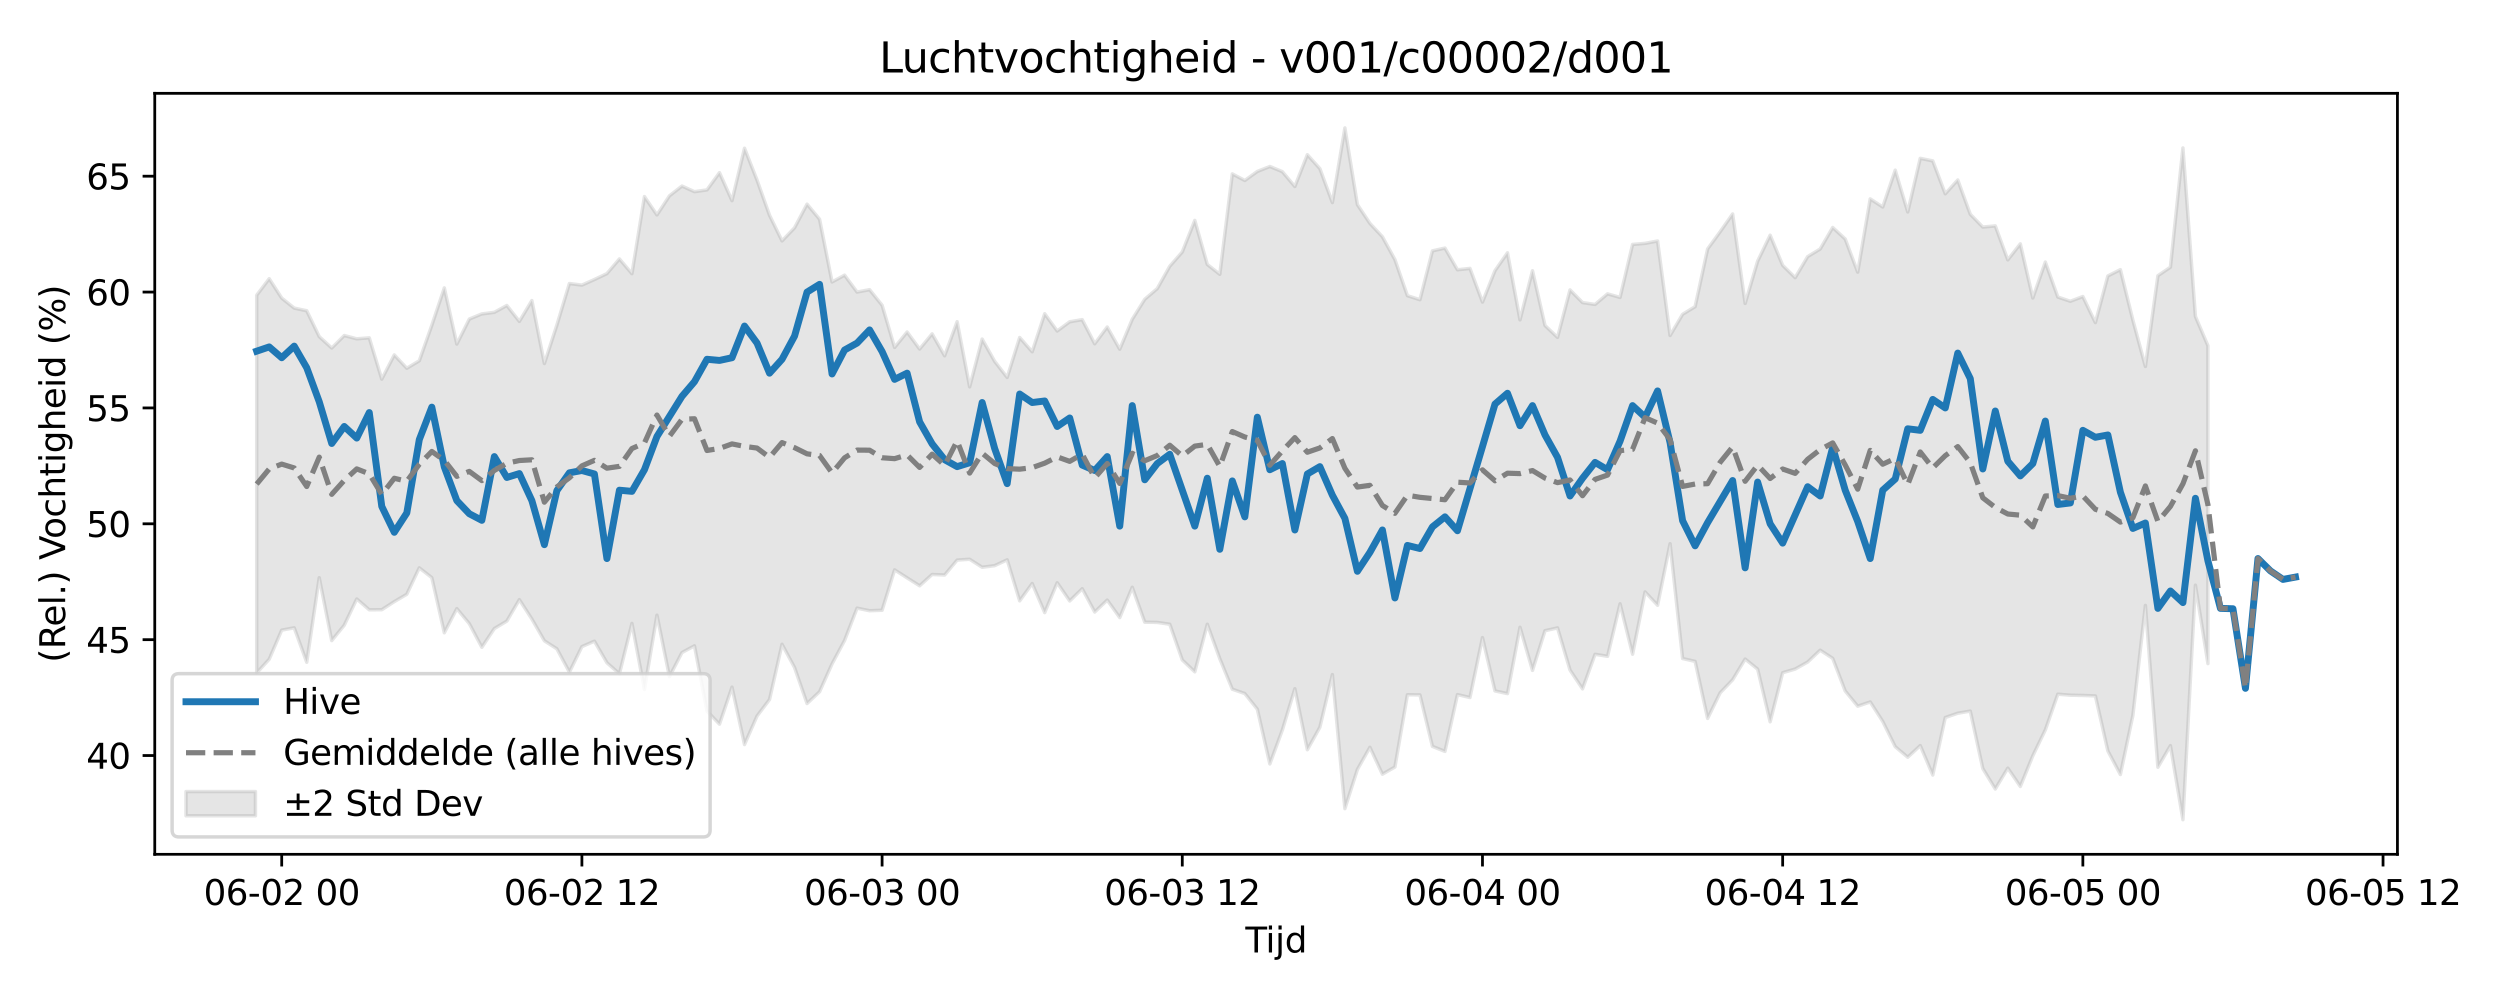 <?xml version="1.0" encoding="utf-8" standalone="no"?>
<!DOCTYPE svg PUBLIC "-//W3C//DTD SVG 1.1//EN"
  "http://www.w3.org/Graphics/SVG/1.1/DTD/svg11.dtd">
<svg xmlns:xlink="http://www.w3.org/1999/xlink" width="720pt" height="288pt" viewBox="0 0 720 288" xmlns="http://www.w3.org/2000/svg" version="1.1">
 <defs>
  <style type="text/css">*{stroke-linejoin: round; stroke-linecap: butt}</style>
 </defs>
 <g id="figure_1">
  <g id="patch_1">
   <path d="M 0 288 
L 720 288 
L 720 0 
L 0 0 
z
" style="fill: #ffffff"/>
  </g>
  <g id="axes_1">
   <g id="patch_2">
    <path d="M 44.57 246.04 
L 690.459 246.04 
L 690.459 26.88 
L 44.57 26.88 
z
" style="fill: #ffffff"/>
   </g>
   <g id="FillBetweenPolyCollection_1">
    <defs>
     <path id="m759f239113" d="M 73.929 -202.982 
L 73.929 -94.193 
L 77.531 -98.146 
L 81.133 -106.522 
L 84.735 -107.187 
L 88.338 -97.268 
L 91.94 -121.622 
L 95.542 -103.509 
L 99.145 -107.932 
L 102.747 -115.497 
L 106.349 -112.376 
L 109.951 -112.398 
L 113.554 -114.727 
L 117.156 -116.852 
L 120.758 -124.459 
L 124.361 -121.644 
L 127.963 -105.757 
L 131.565 -112.711 
L 135.167 -108.374 
L 138.77 -101.583 
L 142.372 -106.974 
L 145.974 -109.129 
L 149.576 -115.304 
L 153.179 -109.715 
L 156.781 -103.448 
L 160.383 -101.14 
L 163.986 -94.421 
L 167.588 -101.772 
L 171.19 -103.341 
L 174.792 -97.127 
L 178.395 -93.945 
L 181.997 -108.461 
L 185.599 -89.43 
L 189.202 -110.824 
L 192.804 -93.115 
L 196.406 -100.065 
L 200.008 -101.999 
L 203.611 -83.21 
L 207.213 -79.439 
L 210.815 -90.097 
L 214.418 -73.565 
L 218.02 -81.769 
L 221.622 -86.533 
L 225.224 -102.452 
L 228.827 -95.756 
L 232.429 -85.387 
L 236.031 -88.771 
L 239.633 -96.806 
L 243.236 -103.55 
L 246.838 -112.86 
L 250.44 -112.11 
L 254.043 -112.24 
L 257.645 -123.878 
L 261.247 -121.576 
L 264.849 -119.293 
L 268.452 -122.55 
L 272.054 -122.391 
L 275.656 -126.698 
L 279.259 -126.932 
L 282.861 -124.623 
L 286.463 -125.087 
L 290.065 -126.773 
L 293.668 -114.954 
L 297.27 -119.952 
L 300.872 -111.571 
L 304.475 -120.165 
L 308.077 -114.924 
L 311.679 -118.454 
L 315.281 -111.74 
L 318.884 -115.174 
L 322.486 -110.134 
L 326.088 -118.864 
L 329.691 -108.807 
L 333.293 -108.744 
L 336.895 -108.221 
L 340.497 -97.932 
L 344.1 -94.51 
L 347.702 -108.213 
L 351.304 -98.299 
L 354.906 -89.507 
L 358.509 -88.26 
L 362.111 -83.75 
L 365.713 -67.98 
L 369.316 -77.737 
L 372.918 -89.649 
L 376.52 -72.073 
L 380.122 -78.549 
L 383.725 -93.73 
L 387.327 -55.105 
L 390.929 -66.378 
L 394.532 -72.775 
L 398.134 -65.032 
L 401.736 -67.096 
L 405.338 -87.914 
L 408.941 -87.866 
L 412.543 -73.035 
L 416.145 -71.595 
L 419.748 -87.951 
L 423.35 -87.11 
L 426.952 -104.367 
L 430.554 -89.018 
L 434.157 -88.237 
L 437.759 -107.34 
L 441.361 -94.929 
L 444.963 -106.354 
L 448.566 -107.164 
L 452.168 -95.019 
L 455.77 -89.605 
L 459.373 -99.556 
L 462.975 -98.984 
L 466.577 -114.104 
L 470.179 -99.583 
L 473.782 -117.519 
L 477.384 -113.683 
L 480.986 -131.41 
L 484.589 -98.342 
L 488.191 -97.523 
L 491.793 -81.096 
L 495.395 -88.454 
L 498.998 -92.213 
L 502.6 -98.191 
L 506.202 -95.286 
L 509.805 -80.12 
L 513.407 -94.26 
L 517.009 -95.31 
L 520.611 -97.337 
L 524.214 -100.747 
L 527.816 -98.394 
L 531.418 -88.994 
L 535.021 -84.616 
L 538.623 -85.839 
L 542.225 -80.23 
L 545.827 -72.952 
L 549.43 -69.913 
L 553.032 -73.275 
L 556.634 -64.786 
L 560.236 -81.35 
L 563.839 -82.59 
L 567.441 -83.203 
L 571.043 -66.663 
L 574.646 -60.768 
L 578.248 -66.776 
L 581.85 -61.489 
L 585.452 -70.34 
L 589.055 -77.777 
L 592.657 -88.081 
L 596.259 -87.779 
L 599.862 -87.706 
L 603.464 -87.572 
L 607.066 -71.727 
L 610.668 -64.933 
L 614.271 -81.981 
L 617.873 -113.637 
L 621.475 -67.031 
L 625.078 -73.257 
L 628.68 -51.922 
L 632.282 -119.474 
L 635.884 -96.88 
L 635.884 -188.426 
L 635.884 -188.426 
L 632.282 -196.863 
L 628.68 -245.396 
L 625.078 -211.048 
L 621.475 -208.598 
L 617.873 -182.457 
L 614.271 -195.798 
L 610.668 -210.34 
L 607.066 -208.529 
L 603.464 -195.086 
L 599.862 -202.604 
L 596.259 -201.234 
L 592.657 -202.452 
L 589.055 -212.534 
L 585.452 -202.175 
L 581.85 -217.773 
L 578.248 -213.153 
L 574.646 -222.944 
L 571.043 -222.609 
L 567.441 -226.302 
L 563.839 -236.162 
L 560.236 -232.19 
L 556.634 -241.668 
L 553.032 -242.395 
L 549.43 -226.96 
L 545.827 -239 
L 542.225 -228.385 
L 538.623 -230.72 
L 535.021 -209.624 
L 531.418 -219.177 
L 527.816 -222.487 
L 524.214 -216.289 
L 520.611 -214.107 
L 517.009 -208.029 
L 513.407 -211.59 
L 509.805 -220.265 
L 506.202 -212.789 
L 502.6 -200.605 
L 498.998 -226.38 
L 495.395 -221.247 
L 491.793 -216.302 
L 488.191 -199.683 
L 484.589 -197.485 
L 480.986 -191.378 
L 477.384 -218.596 
L 473.782 -217.912 
L 470.179 -217.607 
L 466.577 -202.345 
L 462.975 -203.371 
L 459.373 -200.32 
L 455.77 -200.864 
L 452.168 -204.507 
L 448.566 -190.837 
L 444.963 -194.253 
L 441.361 -210.031 
L 437.759 -195.873 
L 434.157 -215.198 
L 430.554 -210.042 
L 426.952 -200.997 
L 423.35 -210.7 
L 419.748 -210.304 
L 416.145 -216.555 
L 412.543 -215.75 
L 408.941 -201.682 
L 405.338 -202.841 
L 401.736 -213.236 
L 398.134 -219.813 
L 394.532 -223.669 
L 390.929 -229.081 
L 387.327 -251.158 
L 383.725 -229.662 
L 380.122 -239.441 
L 376.52 -243.438 
L 372.918 -234.283 
L 369.316 -238.568 
L 365.713 -240.052 
L 362.111 -238.625 
L 358.509 -236.022 
L 354.906 -237.921 
L 351.304 -208.992 
L 347.702 -211.842 
L 344.1 -224.529 
L 340.497 -215.439 
L 336.895 -211.326 
L 333.293 -204.892 
L 329.691 -201.81 
L 326.088 -196.044 
L 322.486 -187.422 
L 318.884 -193.823 
L 315.281 -188.994 
L 311.679 -195.944 
L 308.077 -195.333 
L 304.475 -192.677 
L 300.872 -197.648 
L 297.27 -186.693 
L 293.668 -190.801 
L 290.065 -179.299 
L 286.463 -183.941 
L 282.861 -190.348 
L 279.259 -176.578 
L 275.656 -195.36 
L 272.054 -185.531 
L 268.452 -191.849 
L 264.849 -187.479 
L 261.247 -192.389 
L 257.645 -187.936 
L 254.043 -200.093 
L 250.44 -204.577 
L 246.838 -203.891 
L 243.236 -208.752 
L 239.633 -206.788 
L 236.031 -224.865 
L 232.429 -229.203 
L 228.827 -222.393 
L 225.224 -218.62 
L 221.622 -226.023 
L 218.02 -236.157 
L 214.418 -245.308 
L 210.815 -230.213 
L 207.213 -238.27 
L 203.611 -233.313 
L 200.008 -232.801 
L 196.406 -234.418 
L 192.804 -231.601 
L 189.202 -226.106 
L 185.599 -231.388 
L 181.997 -209.18 
L 178.395 -213.431 
L 174.792 -209.2 
L 171.19 -207.499 
L 167.588 -205.89 
L 163.986 -206.345 
L 160.383 -194.382 
L 156.781 -183.304 
L 153.179 -201.442 
L 149.576 -195.44 
L 145.974 -200.026 
L 142.372 -198.051 
L 138.77 -197.593 
L 135.167 -196.11 
L 131.565 -188.913 
L 127.963 -205.082 
L 124.361 -194.312 
L 120.758 -184.093 
L 117.156 -181.944 
L 113.554 -185.784 
L 109.951 -178.802 
L 106.349 -190.709 
L 102.747 -190.417 
L 99.145 -191.372 
L 95.542 -187.766 
L 91.94 -191.06 
L 88.338 -198.508 
L 84.735 -199.267 
L 81.133 -202.156 
L 77.531 -207.736 
L 73.929 -202.982 
z
" style="stroke: #808080; stroke-opacity: 0.2"/>
    </defs>
    <g clip-path="url(#p57526666ea)">
     <use xlink:href="#m759f239113" x="0" y="288" style="fill: #808080; fill-opacity: 0.2; stroke: #808080; stroke-opacity: 0.2"/>
    </g>
   </g>
   <g id="matplotlib.axis_1">
    <g id="xtick_1">
     <g id="line2d_1">
      <defs>
       <path id="m1c83e484f8" d="M 0 0 
L 0 3.5 
" style="stroke: #000000; stroke-width: 0.8"/>
      </defs>
      <g>
       <use xlink:href="#m1c83e484f8" x="81.133" y="246.04" style="stroke: #000000; stroke-width: 0.8"/>
      </g>
     </g>
     <g id="text_1">
      <!-- 06-02 00 -->
      <g transform="translate(58.653 260.638) scale(0.1 -0.1)">
       <defs>
        <path id="DejaVuSans-30" d="M 2034 4250 
Q 1547 4250 1301 3770 
Q 1056 3291 1056 2328 
Q 1056 1369 1301 889 
Q 1547 409 2034 409 
Q 2525 409 2770 889 
Q 3016 1369 3016 2328 
Q 3016 3291 2770 3770 
Q 2525 4250 2034 4250 
z
M 2034 4750 
Q 2819 4750 3233 4129 
Q 3647 3509 3647 2328 
Q 3647 1150 3233 529 
Q 2819 -91 2034 -91 
Q 1250 -91 836 529 
Q 422 1150 422 2328 
Q 422 3509 836 4129 
Q 1250 4750 2034 4750 
z
" transform="scale(0.016)"/>
        <path id="DejaVuSans-36" d="M 2113 2584 
Q 1688 2584 1439 2293 
Q 1191 2003 1191 1497 
Q 1191 994 1439 701 
Q 1688 409 2113 409 
Q 2538 409 2786 701 
Q 3034 994 3034 1497 
Q 3034 2003 2786 2293 
Q 2538 2584 2113 2584 
z
M 3366 4563 
L 3366 3988 
Q 3128 4100 2886 4159 
Q 2644 4219 2406 4219 
Q 1781 4219 1451 3797 
Q 1122 3375 1075 2522 
Q 1259 2794 1537 2939 
Q 1816 3084 2150 3084 
Q 2853 3084 3261 2657 
Q 3669 2231 3669 1497 
Q 3669 778 3244 343 
Q 2819 -91 2113 -91 
Q 1303 -91 875 529 
Q 447 1150 447 2328 
Q 447 3434 972 4092 
Q 1497 4750 2381 4750 
Q 2619 4750 2861 4703 
Q 3103 4656 3366 4563 
z
" transform="scale(0.016)"/>
        <path id="DejaVuSans-2d" d="M 313 2009 
L 1997 2009 
L 1997 1497 
L 313 1497 
L 313 2009 
z
" transform="scale(0.016)"/>
        <path id="DejaVuSans-32" d="M 1228 531 
L 3431 531 
L 3431 0 
L 469 0 
L 469 531 
Q 828 903 1448 1529 
Q 2069 2156 2228 2338 
Q 2531 2678 2651 2914 
Q 2772 3150 2772 3378 
Q 2772 3750 2511 3984 
Q 2250 4219 1831 4219 
Q 1534 4219 1204 4116 
Q 875 4013 500 3803 
L 500 4441 
Q 881 4594 1212 4672 
Q 1544 4750 1819 4750 
Q 2544 4750 2975 4387 
Q 3406 4025 3406 3419 
Q 3406 3131 3298 2873 
Q 3191 2616 2906 2266 
Q 2828 2175 2409 1742 
Q 1991 1309 1228 531 
z
" transform="scale(0.016)"/>
        <path id="DejaVuSans-20" transform="scale(0.016)"/>
       </defs>
       <use xlink:href="#DejaVuSans-30"/>
       <use xlink:href="#DejaVuSans-36" transform="translate(63.623 0)"/>
       <use xlink:href="#DejaVuSans-2d" transform="translate(127.246 0)"/>
       <use xlink:href="#DejaVuSans-30" transform="translate(163.33 0)"/>
       <use xlink:href="#DejaVuSans-32" transform="translate(226.953 0)"/>
       <use xlink:href="#DejaVuSans-20" transform="translate(290.576 0)"/>
       <use xlink:href="#DejaVuSans-30" transform="translate(322.363 0)"/>
       <use xlink:href="#DejaVuSans-30" transform="translate(385.986 0)"/>
      </g>
     </g>
    </g>
    <g id="xtick_2">
     <g id="line2d_2">
      <g>
       <use xlink:href="#m1c83e484f8" x="167.588" y="246.04" style="stroke: #000000; stroke-width: 0.8"/>
      </g>
     </g>
     <g id="text_2">
      <!-- 06-02 12 -->
      <g transform="translate(145.107 260.638) scale(0.1 -0.1)">
       <defs>
        <path id="DejaVuSans-31" d="M 794 531 
L 1825 531 
L 1825 4091 
L 703 3866 
L 703 4441 
L 1819 4666 
L 2450 4666 
L 2450 531 
L 3481 531 
L 3481 0 
L 794 0 
L 794 531 
z
" transform="scale(0.016)"/>
       </defs>
       <use xlink:href="#DejaVuSans-30"/>
       <use xlink:href="#DejaVuSans-36" transform="translate(63.623 0)"/>
       <use xlink:href="#DejaVuSans-2d" transform="translate(127.246 0)"/>
       <use xlink:href="#DejaVuSans-30" transform="translate(163.33 0)"/>
       <use xlink:href="#DejaVuSans-32" transform="translate(226.953 0)"/>
       <use xlink:href="#DejaVuSans-20" transform="translate(290.576 0)"/>
       <use xlink:href="#DejaVuSans-31" transform="translate(322.363 0)"/>
       <use xlink:href="#DejaVuSans-32" transform="translate(385.986 0)"/>
      </g>
     </g>
    </g>
    <g id="xtick_3">
     <g id="line2d_3">
      <g>
       <use xlink:href="#m1c83e484f8" x="254.043" y="246.04" style="stroke: #000000; stroke-width: 0.8"/>
      </g>
     </g>
     <g id="text_3">
      <!-- 06-03 00 -->
      <g transform="translate(231.562 260.638) scale(0.1 -0.1)">
       <defs>
        <path id="DejaVuSans-33" d="M 2597 2516 
Q 3050 2419 3304 2112 
Q 3559 1806 3559 1356 
Q 3559 666 3084 287 
Q 2609 -91 1734 -91 
Q 1441 -91 1130 -33 
Q 819 25 488 141 
L 488 750 
Q 750 597 1062 519 
Q 1375 441 1716 441 
Q 2309 441 2620 675 
Q 2931 909 2931 1356 
Q 2931 1769 2642 2001 
Q 2353 2234 1838 2234 
L 1294 2234 
L 1294 2753 
L 1863 2753 
Q 2328 2753 2575 2939 
Q 2822 3125 2822 3475 
Q 2822 3834 2567 4026 
Q 2313 4219 1838 4219 
Q 1578 4219 1281 4162 
Q 984 4106 628 3988 
L 628 4550 
Q 988 4650 1302 4700 
Q 1616 4750 1894 4750 
Q 2613 4750 3031 4423 
Q 3450 4097 3450 3541 
Q 3450 3153 3228 2886 
Q 3006 2619 2597 2516 
z
" transform="scale(0.016)"/>
       </defs>
       <use xlink:href="#DejaVuSans-30"/>
       <use xlink:href="#DejaVuSans-36" transform="translate(63.623 0)"/>
       <use xlink:href="#DejaVuSans-2d" transform="translate(127.246 0)"/>
       <use xlink:href="#DejaVuSans-30" transform="translate(163.33 0)"/>
       <use xlink:href="#DejaVuSans-33" transform="translate(226.953 0)"/>
       <use xlink:href="#DejaVuSans-20" transform="translate(290.576 0)"/>
       <use xlink:href="#DejaVuSans-30" transform="translate(322.363 0)"/>
       <use xlink:href="#DejaVuSans-30" transform="translate(385.986 0)"/>
      </g>
     </g>
    </g>
    <g id="xtick_4">
     <g id="line2d_4">
      <g>
       <use xlink:href="#m1c83e484f8" x="340.497" y="246.04" style="stroke: #000000; stroke-width: 0.8"/>
      </g>
     </g>
     <g id="text_4">
      <!-- 06-03 12 -->
      <g transform="translate(318.017 260.638) scale(0.1 -0.1)">
       <use xlink:href="#DejaVuSans-30"/>
       <use xlink:href="#DejaVuSans-36" transform="translate(63.623 0)"/>
       <use xlink:href="#DejaVuSans-2d" transform="translate(127.246 0)"/>
       <use xlink:href="#DejaVuSans-30" transform="translate(163.33 0)"/>
       <use xlink:href="#DejaVuSans-33" transform="translate(226.953 0)"/>
       <use xlink:href="#DejaVuSans-20" transform="translate(290.576 0)"/>
       <use xlink:href="#DejaVuSans-31" transform="translate(322.363 0)"/>
       <use xlink:href="#DejaVuSans-32" transform="translate(385.986 0)"/>
      </g>
     </g>
    </g>
    <g id="xtick_5">
     <g id="line2d_5">
      <g>
       <use xlink:href="#m1c83e484f8" x="426.952" y="246.04" style="stroke: #000000; stroke-width: 0.8"/>
      </g>
     </g>
     <g id="text_5">
      <!-- 06-04 00 -->
      <g transform="translate(404.472 260.638) scale(0.1 -0.1)">
       <defs>
        <path id="DejaVuSans-34" d="M 2419 4116 
L 825 1625 
L 2419 1625 
L 2419 4116 
z
M 2253 4666 
L 3047 4666 
L 3047 1625 
L 3713 1625 
L 3713 1100 
L 3047 1100 
L 3047 0 
L 2419 0 
L 2419 1100 
L 313 1100 
L 313 1709 
L 2253 4666 
z
" transform="scale(0.016)"/>
       </defs>
       <use xlink:href="#DejaVuSans-30"/>
       <use xlink:href="#DejaVuSans-36" transform="translate(63.623 0)"/>
       <use xlink:href="#DejaVuSans-2d" transform="translate(127.246 0)"/>
       <use xlink:href="#DejaVuSans-30" transform="translate(163.33 0)"/>
       <use xlink:href="#DejaVuSans-34" transform="translate(226.953 0)"/>
       <use xlink:href="#DejaVuSans-20" transform="translate(290.576 0)"/>
       <use xlink:href="#DejaVuSans-30" transform="translate(322.363 0)"/>
       <use xlink:href="#DejaVuSans-30" transform="translate(385.986 0)"/>
      </g>
     </g>
    </g>
    <g id="xtick_6">
     <g id="line2d_6">
      <g>
       <use xlink:href="#m1c83e484f8" x="513.407" y="246.04" style="stroke: #000000; stroke-width: 0.8"/>
      </g>
     </g>
     <g id="text_6">
      <!-- 06-04 12 -->
      <g transform="translate(490.926 260.638) scale(0.1 -0.1)">
       <use xlink:href="#DejaVuSans-30"/>
       <use xlink:href="#DejaVuSans-36" transform="translate(63.623 0)"/>
       <use xlink:href="#DejaVuSans-2d" transform="translate(127.246 0)"/>
       <use xlink:href="#DejaVuSans-30" transform="translate(163.33 0)"/>
       <use xlink:href="#DejaVuSans-34" transform="translate(226.953 0)"/>
       <use xlink:href="#DejaVuSans-20" transform="translate(290.576 0)"/>
       <use xlink:href="#DejaVuSans-31" transform="translate(322.363 0)"/>
       <use xlink:href="#DejaVuSans-32" transform="translate(385.986 0)"/>
      </g>
     </g>
    </g>
    <g id="xtick_7">
     <g id="line2d_7">
      <g>
       <use xlink:href="#m1c83e484f8" x="599.862" y="246.04" style="stroke: #000000; stroke-width: 0.8"/>
      </g>
     </g>
     <g id="text_7">
      <!-- 06-05 00 -->
      <g transform="translate(577.381 260.638) scale(0.1 -0.1)">
       <defs>
        <path id="DejaVuSans-35" d="M 691 4666 
L 3169 4666 
L 3169 4134 
L 1269 4134 
L 1269 2991 
Q 1406 3038 1543 3061 
Q 1681 3084 1819 3084 
Q 2600 3084 3056 2656 
Q 3513 2228 3513 1497 
Q 3513 744 3044 326 
Q 2575 -91 1722 -91 
Q 1428 -91 1123 -41 
Q 819 9 494 109 
L 494 744 
Q 775 591 1075 516 
Q 1375 441 1709 441 
Q 2250 441 2565 725 
Q 2881 1009 2881 1497 
Q 2881 1984 2565 2268 
Q 2250 2553 1709 2553 
Q 1456 2553 1204 2497 
Q 953 2441 691 2322 
L 691 4666 
z
" transform="scale(0.016)"/>
       </defs>
       <use xlink:href="#DejaVuSans-30"/>
       <use xlink:href="#DejaVuSans-36" transform="translate(63.623 0)"/>
       <use xlink:href="#DejaVuSans-2d" transform="translate(127.246 0)"/>
       <use xlink:href="#DejaVuSans-30" transform="translate(163.33 0)"/>
       <use xlink:href="#DejaVuSans-35" transform="translate(226.953 0)"/>
       <use xlink:href="#DejaVuSans-20" transform="translate(290.576 0)"/>
       <use xlink:href="#DejaVuSans-30" transform="translate(322.363 0)"/>
       <use xlink:href="#DejaVuSans-30" transform="translate(385.986 0)"/>
      </g>
     </g>
    </g>
    <g id="xtick_8">
     <g id="line2d_8">
      <g>
       <use xlink:href="#m1c83e484f8" x="686.316" y="246.04" style="stroke: #000000; stroke-width: 0.8"/>
      </g>
     </g>
     <g id="text_8">
      <!-- 06-05 12 -->
      <g transform="translate(663.836 260.638) scale(0.1 -0.1)">
       <use xlink:href="#DejaVuSans-30"/>
       <use xlink:href="#DejaVuSans-36" transform="translate(63.623 0)"/>
       <use xlink:href="#DejaVuSans-2d" transform="translate(127.246 0)"/>
       <use xlink:href="#DejaVuSans-30" transform="translate(163.33 0)"/>
       <use xlink:href="#DejaVuSans-35" transform="translate(226.953 0)"/>
       <use xlink:href="#DejaVuSans-20" transform="translate(290.576 0)"/>
       <use xlink:href="#DejaVuSans-31" transform="translate(322.363 0)"/>
       <use xlink:href="#DejaVuSans-32" transform="translate(385.986 0)"/>
      </g>
     </g>
    </g>
    <g id="text_9">
     <!-- Tijd -->
     <g transform="translate(358.664 274.317) scale(0.1 -0.1)">
      <defs>
       <path id="DejaVuSans-54" d="M -19 4666 
L 3928 4666 
L 3928 4134 
L 2272 4134 
L 2272 0 
L 1638 0 
L 1638 4134 
L -19 4134 
L -19 4666 
z
" transform="scale(0.016)"/>
       <path id="DejaVuSans-69" d="M 603 3500 
L 1178 3500 
L 1178 0 
L 603 0 
L 603 3500 
z
M 603 4863 
L 1178 4863 
L 1178 4134 
L 603 4134 
L 603 4863 
z
" transform="scale(0.016)"/>
       <path id="DejaVuSans-6a" d="M 603 3500 
L 1178 3500 
L 1178 -63 
Q 1178 -731 923 -1031 
Q 669 -1331 103 -1331 
L -116 -1331 
L -116 -844 
L 38 -844 
Q 366 -844 484 -692 
Q 603 -541 603 -63 
L 603 3500 
z
M 603 4863 
L 1178 4863 
L 1178 4134 
L 603 4134 
L 603 4863 
z
" transform="scale(0.016)"/>
       <path id="DejaVuSans-64" d="M 2906 2969 
L 2906 4863 
L 3481 4863 
L 3481 0 
L 2906 0 
L 2906 525 
Q 2725 213 2448 61 
Q 2172 -91 1784 -91 
Q 1150 -91 751 415 
Q 353 922 353 1747 
Q 353 2572 751 3078 
Q 1150 3584 1784 3584 
Q 2172 3584 2448 3432 
Q 2725 3281 2906 2969 
z
M 947 1747 
Q 947 1113 1208 752 
Q 1469 391 1925 391 
Q 2381 391 2643 752 
Q 2906 1113 2906 1747 
Q 2906 2381 2643 2742 
Q 2381 3103 1925 3103 
Q 1469 3103 1208 2742 
Q 947 2381 947 1747 
z
" transform="scale(0.016)"/>
      </defs>
      <use xlink:href="#DejaVuSans-54"/>
      <use xlink:href="#DejaVuSans-69" transform="translate(57.959 0)"/>
      <use xlink:href="#DejaVuSans-6a" transform="translate(85.742 0)"/>
      <use xlink:href="#DejaVuSans-64" transform="translate(113.525 0)"/>
     </g>
    </g>
   </g>
   <g id="matplotlib.axis_2">
    <g id="ytick_1">
     <g id="line2d_9">
      <defs>
       <path id="m7f7a15e498" d="M 0 0 
L -3.5 0 
" style="stroke: #000000; stroke-width: 0.8"/>
      </defs>
      <g>
       <use xlink:href="#m7f7a15e498" x="44.57" y="217.588" style="stroke: #000000; stroke-width: 0.8"/>
      </g>
     </g>
     <g id="text_10">
      <!-- 40 -->
      <g transform="translate(24.845 221.387) scale(0.1 -0.1)">
       <use xlink:href="#DejaVuSans-34"/>
       <use xlink:href="#DejaVuSans-30" transform="translate(63.623 0)"/>
      </g>
     </g>
    </g>
    <g id="ytick_2">
     <g id="line2d_10">
      <g>
       <use xlink:href="#m7f7a15e498" x="44.57" y="184.22" style="stroke: #000000; stroke-width: 0.8"/>
      </g>
     </g>
     <g id="text_11">
      <!-- 45 -->
      <g transform="translate(24.845 188.02) scale(0.1 -0.1)">
       <use xlink:href="#DejaVuSans-34"/>
       <use xlink:href="#DejaVuSans-35" transform="translate(63.623 0)"/>
      </g>
     </g>
    </g>
    <g id="ytick_3">
     <g id="line2d_11">
      <g>
       <use xlink:href="#m7f7a15e498" x="44.57" y="150.853" style="stroke: #000000; stroke-width: 0.8"/>
      </g>
     </g>
     <g id="text_12">
      <!-- 50 -->
      <g transform="translate(24.845 154.652) scale(0.1 -0.1)">
       <use xlink:href="#DejaVuSans-35"/>
       <use xlink:href="#DejaVuSans-30" transform="translate(63.623 0)"/>
      </g>
     </g>
    </g>
    <g id="ytick_4">
     <g id="line2d_12">
      <g>
       <use xlink:href="#m7f7a15e498" x="44.57" y="117.485" style="stroke: #000000; stroke-width: 0.8"/>
      </g>
     </g>
     <g id="text_13">
      <!-- 55 -->
      <g transform="translate(24.845 121.285) scale(0.1 -0.1)">
       <use xlink:href="#DejaVuSans-35"/>
       <use xlink:href="#DejaVuSans-35" transform="translate(63.623 0)"/>
      </g>
     </g>
    </g>
    <g id="ytick_5">
     <g id="line2d_13">
      <g>
       <use xlink:href="#m7f7a15e498" x="44.57" y="84.118" style="stroke: #000000; stroke-width: 0.8"/>
      </g>
     </g>
     <g id="text_14">
      <!-- 60 -->
      <g transform="translate(24.845 87.917) scale(0.1 -0.1)">
       <use xlink:href="#DejaVuSans-36"/>
       <use xlink:href="#DejaVuSans-30" transform="translate(63.623 0)"/>
      </g>
     </g>
    </g>
    <g id="ytick_6">
     <g id="line2d_14">
      <g>
       <use xlink:href="#m7f7a15e498" x="44.57" y="50.75" style="stroke: #000000; stroke-width: 0.8"/>
      </g>
     </g>
     <g id="text_15">
      <!-- 65 -->
      <g transform="translate(24.845 54.55) scale(0.1 -0.1)">
       <use xlink:href="#DejaVuSans-36"/>
       <use xlink:href="#DejaVuSans-35" transform="translate(63.623 0)"/>
      </g>
     </g>
    </g>
    <g id="text_16">
     <!-- (Rel.) Vochtigheid (%) -->
     <g transform="translate(18.765 190.838) rotate(-90) scale(0.1 -0.1)">
      <defs>
       <path id="DejaVuSans-28" d="M 1984 4856 
Q 1566 4138 1362 3434 
Q 1159 2731 1159 2009 
Q 1159 1288 1364 580 
Q 1569 -128 1984 -844 
L 1484 -844 
Q 1016 -109 783 600 
Q 550 1309 550 2009 
Q 550 2706 781 3412 
Q 1013 4119 1484 4856 
L 1984 4856 
z
" transform="scale(0.016)"/>
       <path id="DejaVuSans-52" d="M 2841 2188 
Q 3044 2119 3236 1894 
Q 3428 1669 3622 1275 
L 4263 0 
L 3584 0 
L 2988 1197 
Q 2756 1666 2539 1819 
Q 2322 1972 1947 1972 
L 1259 1972 
L 1259 0 
L 628 0 
L 628 4666 
L 2053 4666 
Q 2853 4666 3247 4331 
Q 3641 3997 3641 3322 
Q 3641 2881 3436 2590 
Q 3231 2300 2841 2188 
z
M 1259 4147 
L 1259 2491 
L 2053 2491 
Q 2509 2491 2742 2702 
Q 2975 2913 2975 3322 
Q 2975 3731 2742 3939 
Q 2509 4147 2053 4147 
L 1259 4147 
z
" transform="scale(0.016)"/>
       <path id="DejaVuSans-65" d="M 3597 1894 
L 3597 1613 
L 953 1613 
Q 991 1019 1311 708 
Q 1631 397 2203 397 
Q 2534 397 2845 478 
Q 3156 559 3463 722 
L 3463 178 
Q 3153 47 2828 -22 
Q 2503 -91 2169 -91 
Q 1331 -91 842 396 
Q 353 884 353 1716 
Q 353 2575 817 3079 
Q 1281 3584 2069 3584 
Q 2775 3584 3186 3129 
Q 3597 2675 3597 1894 
z
M 3022 2063 
Q 3016 2534 2758 2815 
Q 2500 3097 2075 3097 
Q 1594 3097 1305 2825 
Q 1016 2553 972 2059 
L 3022 2063 
z
" transform="scale(0.016)"/>
       <path id="DejaVuSans-6c" d="M 603 4863 
L 1178 4863 
L 1178 0 
L 603 0 
L 603 4863 
z
" transform="scale(0.016)"/>
       <path id="DejaVuSans-2e" d="M 684 794 
L 1344 794 
L 1344 0 
L 684 0 
L 684 794 
z
" transform="scale(0.016)"/>
       <path id="DejaVuSans-29" d="M 513 4856 
L 1013 4856 
Q 1481 4119 1714 3412 
Q 1947 2706 1947 2009 
Q 1947 1309 1714 600 
Q 1481 -109 1013 -844 
L 513 -844 
Q 928 -128 1133 580 
Q 1338 1288 1338 2009 
Q 1338 2731 1133 3434 
Q 928 4138 513 4856 
z
" transform="scale(0.016)"/>
       <path id="DejaVuSans-56" d="M 1831 0 
L 50 4666 
L 709 4666 
L 2188 738 
L 3669 4666 
L 4325 4666 
L 2547 0 
L 1831 0 
z
" transform="scale(0.016)"/>
       <path id="DejaVuSans-6f" d="M 1959 3097 
Q 1497 3097 1228 2736 
Q 959 2375 959 1747 
Q 959 1119 1226 758 
Q 1494 397 1959 397 
Q 2419 397 2687 759 
Q 2956 1122 2956 1747 
Q 2956 2369 2687 2733 
Q 2419 3097 1959 3097 
z
M 1959 3584 
Q 2709 3584 3137 3096 
Q 3566 2609 3566 1747 
Q 3566 888 3137 398 
Q 2709 -91 1959 -91 
Q 1206 -91 779 398 
Q 353 888 353 1747 
Q 353 2609 779 3096 
Q 1206 3584 1959 3584 
z
" transform="scale(0.016)"/>
       <path id="DejaVuSans-63" d="M 3122 3366 
L 3122 2828 
Q 2878 2963 2633 3030 
Q 2388 3097 2138 3097 
Q 1578 3097 1268 2742 
Q 959 2388 959 1747 
Q 959 1106 1268 751 
Q 1578 397 2138 397 
Q 2388 397 2633 464 
Q 2878 531 3122 666 
L 3122 134 
Q 2881 22 2623 -34 
Q 2366 -91 2075 -91 
Q 1284 -91 818 406 
Q 353 903 353 1747 
Q 353 2603 823 3093 
Q 1294 3584 2113 3584 
Q 2378 3584 2631 3529 
Q 2884 3475 3122 3366 
z
" transform="scale(0.016)"/>
       <path id="DejaVuSans-68" d="M 3513 2113 
L 3513 0 
L 2938 0 
L 2938 2094 
Q 2938 2591 2744 2837 
Q 2550 3084 2163 3084 
Q 1697 3084 1428 2787 
Q 1159 2491 1159 1978 
L 1159 0 
L 581 0 
L 581 4863 
L 1159 4863 
L 1159 2956 
Q 1366 3272 1645 3428 
Q 1925 3584 2291 3584 
Q 2894 3584 3203 3211 
Q 3513 2838 3513 2113 
z
" transform="scale(0.016)"/>
       <path id="DejaVuSans-74" d="M 1172 4494 
L 1172 3500 
L 2356 3500 
L 2356 3053 
L 1172 3053 
L 1172 1153 
Q 1172 725 1289 603 
Q 1406 481 1766 481 
L 2356 481 
L 2356 0 
L 1766 0 
Q 1100 0 847 248 
Q 594 497 594 1153 
L 594 3053 
L 172 3053 
L 172 3500 
L 594 3500 
L 594 4494 
L 1172 4494 
z
" transform="scale(0.016)"/>
       <path id="DejaVuSans-67" d="M 2906 1791 
Q 2906 2416 2648 2759 
Q 2391 3103 1925 3103 
Q 1463 3103 1205 2759 
Q 947 2416 947 1791 
Q 947 1169 1205 825 
Q 1463 481 1925 481 
Q 2391 481 2648 825 
Q 2906 1169 2906 1791 
z
M 3481 434 
Q 3481 -459 3084 -895 
Q 2688 -1331 1869 -1331 
Q 1566 -1331 1297 -1286 
Q 1028 -1241 775 -1147 
L 775 -588 
Q 1028 -725 1275 -790 
Q 1522 -856 1778 -856 
Q 2344 -856 2625 -561 
Q 2906 -266 2906 331 
L 2906 616 
Q 2728 306 2450 153 
Q 2172 0 1784 0 
Q 1141 0 747 490 
Q 353 981 353 1791 
Q 353 2603 747 3093 
Q 1141 3584 1784 3584 
Q 2172 3584 2450 3431 
Q 2728 3278 2906 2969 
L 2906 3500 
L 3481 3500 
L 3481 434 
z
" transform="scale(0.016)"/>
       <path id="DejaVuSans-25" d="M 4653 2053 
Q 4381 2053 4226 1822 
Q 4072 1591 4072 1178 
Q 4072 772 4226 539 
Q 4381 306 4653 306 
Q 4919 306 5073 539 
Q 5228 772 5228 1178 
Q 5228 1588 5073 1820 
Q 4919 2053 4653 2053 
z
M 4653 2450 
Q 5147 2450 5437 2106 
Q 5728 1763 5728 1178 
Q 5728 594 5436 251 
Q 5144 -91 4653 -91 
Q 4153 -91 3862 251 
Q 3572 594 3572 1178 
Q 3572 1766 3864 2108 
Q 4156 2450 4653 2450 
z
M 1428 4353 
Q 1159 4353 1004 4120 
Q 850 3888 850 3481 
Q 850 3069 1003 2837 
Q 1156 2606 1428 2606 
Q 1700 2606 1854 2837 
Q 2009 3069 2009 3481 
Q 2009 3884 1853 4118 
Q 1697 4353 1428 4353 
z
M 4250 4750 
L 4750 4750 
L 1831 -91 
L 1331 -91 
L 4250 4750 
z
M 1428 4750 
Q 1922 4750 2215 4408 
Q 2509 4066 2509 3481 
Q 2509 2891 2217 2550 
Q 1925 2209 1428 2209 
Q 931 2209 642 2551 
Q 353 2894 353 3481 
Q 353 4063 643 4406 
Q 934 4750 1428 4750 
z
" transform="scale(0.016)"/>
      </defs>
      <use xlink:href="#DejaVuSans-28"/>
      <use xlink:href="#DejaVuSans-52" transform="translate(39.014 0)"/>
      <use xlink:href="#DejaVuSans-65" transform="translate(103.996 0)"/>
      <use xlink:href="#DejaVuSans-6c" transform="translate(165.52 0)"/>
      <use xlink:href="#DejaVuSans-2e" transform="translate(193.303 0)"/>
      <use xlink:href="#DejaVuSans-29" transform="translate(225.09 0)"/>
      <use xlink:href="#DejaVuSans-20" transform="translate(264.104 0)"/>
      <use xlink:href="#DejaVuSans-56" transform="translate(295.891 0)"/>
      <use xlink:href="#DejaVuSans-6f" transform="translate(356.549 0)"/>
      <use xlink:href="#DejaVuSans-63" transform="translate(417.73 0)"/>
      <use xlink:href="#DejaVuSans-68" transform="translate(472.711 0)"/>
      <use xlink:href="#DejaVuSans-74" transform="translate(536.09 0)"/>
      <use xlink:href="#DejaVuSans-69" transform="translate(575.299 0)"/>
      <use xlink:href="#DejaVuSans-67" transform="translate(603.082 0)"/>
      <use xlink:href="#DejaVuSans-68" transform="translate(666.559 0)"/>
      <use xlink:href="#DejaVuSans-65" transform="translate(729.938 0)"/>
      <use xlink:href="#DejaVuSans-69" transform="translate(791.461 0)"/>
      <use xlink:href="#DejaVuSans-64" transform="translate(819.244 0)"/>
      <use xlink:href="#DejaVuSans-20" transform="translate(882.721 0)"/>
      <use xlink:href="#DejaVuSans-28" transform="translate(914.508 0)"/>
      <use xlink:href="#DejaVuSans-25" transform="translate(953.521 0)"/>
      <use xlink:href="#DejaVuSans-29" transform="translate(1048.541 0)"/>
     </g>
    </g>
   </g>
   <g id="line2d_15">
    <path d="M 73.929 101.135 
L 77.531 99.912 
L 81.133 103.026 
L 84.735 99.689 
L 88.338 105.918 
L 91.94 115.706 
L 95.542 127.718 
L 99.145 122.824 
L 102.747 126.161 
L 106.349 118.82 
L 109.951 145.848 
L 113.554 153.3 
L 117.156 147.739 
L 120.758 126.606 
L 124.361 117.263 
L 127.963 134.503 
L 131.565 144.179 
L 135.167 147.961 
L 138.77 149.852 
L 142.372 131.5 
L 145.974 137.506 
L 149.576 136.394 
L 153.179 144.179 
L 156.781 156.859 
L 160.383 141.288 
L 163.986 136.171 
L 167.588 135.504 
L 171.19 136.505 
L 174.792 160.863 
L 178.395 141.176 
L 181.997 141.51 
L 185.599 135.281 
L 189.202 125.716 
L 196.406 114.149 
L 200.008 109.922 
L 203.611 103.471 
L 207.213 103.805 
L 210.815 103.026 
L 214.418 93.906 
L 218.02 98.8 
L 221.622 107.475 
L 225.224 103.471 
L 228.827 96.797 
L 232.429 84.118 
L 236.031 81.893 
L 239.633 107.698 
L 243.236 100.802 
L 246.838 98.8 
L 250.44 95.018 
L 254.043 101.246 
L 257.645 109.255 
L 261.247 107.475 
L 264.849 121.489 
L 268.452 127.829 
L 272.054 132.39 
L 275.656 134.392 
L 279.259 133.279 
L 282.861 115.928 
L 286.463 129.164 
L 290.065 139.285 
L 293.668 113.481 
L 297.27 115.928 
L 300.872 115.483 
L 304.475 122.824 
L 308.077 120.377 
L 311.679 133.947 
L 315.281 135.504 
L 318.884 131.5 
L 322.486 151.52 
L 326.088 116.818 
L 329.691 138.173 
L 333.293 133.502 
L 336.895 130.832 
L 344.1 151.52 
L 347.702 137.728 
L 351.304 158.194 
L 354.906 138.507 
L 358.509 148.851 
L 362.111 120.155 
L 365.713 135.281 
L 369.316 133.502 
L 372.918 152.632 
L 376.52 136.505 
L 380.122 134.392 
L 383.725 142.622 
L 387.327 149.296 
L 390.929 164.534 
L 394.532 159.084 
L 398.134 152.632 
L 401.736 172.208 
L 405.338 157.082 
L 408.941 157.971 
L 412.543 151.743 
L 416.145 148.851 
L 419.748 152.855 
L 426.952 128.608 
L 430.554 116.373 
L 434.157 113.259 
L 437.759 122.602 
L 441.361 116.818 
L 444.963 125.271 
L 448.566 131.722 
L 452.168 142.845 
L 455.77 137.728 
L 459.373 133.168 
L 462.975 135.281 
L 466.577 127.051 
L 470.179 116.818 
L 473.782 120.155 
L 477.384 112.591 
L 480.986 127.496 
L 484.589 149.963 
L 488.191 157.193 
L 491.793 150.519 
L 498.998 138.396 
L 502.6 163.533 
L 506.202 138.841 
L 509.805 150.853 
L 513.407 156.414 
L 520.611 140.175 
L 524.214 142.845 
L 527.816 128.83 
L 531.418 141.176 
L 535.021 150.186 
L 538.623 160.863 
L 542.225 141.176 
L 545.827 137.951 
L 549.43 123.492 
L 553.032 123.936 
L 556.634 115.038 
L 560.236 117.485 
L 563.839 101.691 
L 567.441 109.032 
L 571.043 135.059 
L 574.646 118.375 
L 578.248 132.834 
L 581.85 137.061 
L 585.452 133.502 
L 589.055 121.267 
L 592.657 145.292 
L 596.259 144.847 
L 599.862 123.936 
L 603.464 125.938 
L 607.066 125.271 
L 610.668 141.732 
L 614.271 152.188 
L 617.873 150.63 
L 621.475 175.211 
L 625.078 170.206 
L 628.68 173.543 
L 632.282 143.512 
L 635.884 161.531 
L 639.487 175.211 
L 643.089 175.322 
L 646.691 198.235 
L 650.293 160.863 
L 653.896 164.422 
L 657.498 166.869 
L 661.1 166.202 
L 661.1 166.202 
" clip-path="url(#p57526666ea)" style="fill: none; stroke: #1f77b4; stroke-width: 2; stroke-linecap: square"/>
   </g>
   <g id="line2d_16">
    <path d="M 73.929 139.413 
L 77.531 135.059 
L 81.133 133.661 
L 84.735 134.773 
L 88.338 140.112 
L 91.94 131.659 
L 95.542 142.363 
L 99.145 138.348 
L 102.747 135.043 
L 106.349 136.457 
L 109.951 142.4 
L 113.554 137.744 
L 117.156 138.602 
L 120.758 133.724 
L 124.361 130.022 
L 127.963 132.58 
L 131.565 137.188 
L 135.167 135.758 
L 138.77 138.412 
L 142.372 135.488 
L 145.974 133.422 
L 149.576 132.628 
L 153.179 132.421 
L 156.781 144.624 
L 160.383 140.239 
L 163.986 137.617 
L 167.588 134.169 
L 171.19 132.58 
L 174.792 134.836 
L 178.395 134.312 
L 181.997 129.18 
L 185.599 127.591 
L 189.202 119.535 
L 192.804 125.642 
L 196.406 120.759 
L 200.008 120.6 
L 203.611 129.739 
L 207.213 129.145 
L 210.815 127.845 
L 214.418 128.563 
L 218.02 129.037 
L 221.622 131.722 
L 225.224 127.464 
L 228.827 128.926 
L 232.429 130.705 
L 236.031 131.182 
L 239.633 136.203 
L 243.236 131.849 
L 246.838 129.625 
L 250.44 129.657 
L 254.043 131.833 
L 257.645 132.093 
L 261.247 131.018 
L 264.849 134.614 
L 268.452 130.801 
L 272.054 134.039 
L 275.656 126.971 
L 279.259 136.245 
L 282.861 130.515 
L 286.463 133.486 
L 290.065 134.964 
L 293.668 135.122 
L 297.27 134.678 
L 300.872 133.391 
L 304.475 131.579 
L 308.077 132.872 
L 311.679 130.801 
L 315.281 137.633 
L 318.884 133.502 
L 322.486 139.222 
L 326.088 130.546 
L 329.691 132.691 
L 333.293 131.182 
L 336.895 128.227 
L 340.497 131.314 
L 344.1 128.481 
L 347.702 127.972 
L 351.304 134.355 
L 354.906 124.286 
L 358.509 125.859 
L 362.111 126.812 
L 365.713 133.984 
L 369.316 129.847 
L 372.918 126.034 
L 376.52 130.244 
L 380.122 129.005 
L 383.725 126.304 
L 387.327 134.868 
L 390.929 140.271 
L 394.532 139.778 
L 398.134 145.578 
L 401.736 147.834 
L 405.338 142.622 
L 408.941 143.226 
L 416.145 143.925 
L 419.748 138.872 
L 423.35 139.095 
L 426.952 135.318 
L 430.554 138.47 
L 434.157 136.282 
L 437.759 136.394 
L 441.361 135.52 
L 444.963 137.697 
L 448.566 138.999 
L 452.168 138.237 
L 455.77 142.765 
L 459.373 138.062 
L 462.975 136.823 
L 466.577 129.776 
L 470.179 129.405 
L 473.782 120.285 
L 477.384 121.86 
L 480.986 126.606 
L 484.589 140.086 
L 488.191 139.397 
L 491.793 139.301 
L 495.395 133.15 
L 498.998 128.703 
L 502.6 138.602 
L 506.202 133.963 
L 509.805 137.808 
L 513.407 135.075 
L 517.009 136.33 
L 520.611 132.278 
L 524.214 129.482 
L 527.816 127.559 
L 531.418 133.915 
L 535.021 140.88 
L 538.623 129.72 
L 542.225 133.692 
L 545.827 132.024 
L 549.43 139.564 
L 553.032 130.165 
L 556.634 134.773 
L 560.236 131.23 
L 563.839 128.624 
L 567.441 133.248 
L 571.043 143.364 
L 574.646 146.144 
L 578.248 148.035 
L 581.85 148.369 
L 585.452 151.743 
L 589.055 142.845 
L 592.657 142.733 
L 596.259 143.494 
L 599.862 142.845 
L 603.464 146.671 
L 607.066 147.872 
L 610.668 150.364 
L 614.271 149.11 
L 617.873 139.953 
L 621.475 150.186 
L 625.078 145.848 
L 628.68 139.341 
L 632.282 129.831 
L 635.884 145.347 
L 639.487 175.211 
L 643.089 175.322 
L 646.691 198.235 
L 650.293 160.863 
L 653.896 164.422 
L 657.498 166.869 
L 661.1 166.202 
L 661.1 166.202 
" clip-path="url(#p57526666ea)" style="fill: none; stroke-dasharray: 5.55,2.4; stroke-dashoffset: 0; stroke: #808080; stroke-width: 1.5"/>
   </g>
   <g id="patch_3">
    <path d="M 44.57 246.04 
L 44.57 26.88 
" style="fill: none; stroke: #000000; stroke-width: 0.8; stroke-linejoin: miter; stroke-linecap: square"/>
   </g>
   <g id="patch_4">
    <path d="M 690.459 246.04 
L 690.459 26.88 
" style="fill: none; stroke: #000000; stroke-width: 0.8; stroke-linejoin: miter; stroke-linecap: square"/>
   </g>
   <g id="patch_5">
    <path d="M 44.57 246.04 
L 690.459 246.04 
" style="fill: none; stroke: #000000; stroke-width: 0.8; stroke-linejoin: miter; stroke-linecap: square"/>
   </g>
   <g id="patch_6">
    <path d="M 44.57 26.88 
L 690.459 26.88 
" style="fill: none; stroke: #000000; stroke-width: 0.8; stroke-linejoin: miter; stroke-linecap: square"/>
   </g>
   <g id="text_17">
    <!-- Luchtvochtigheid - v001/c00002/d001 -->
    <g transform="translate(253.225 20.88) scale(0.12 -0.12)">
     <defs>
      <path id="DejaVuSans-4c" d="M 628 4666 
L 1259 4666 
L 1259 531 
L 3531 531 
L 3531 0 
L 628 0 
L 628 4666 
z
" transform="scale(0.016)"/>
      <path id="DejaVuSans-75" d="M 544 1381 
L 544 3500 
L 1119 3500 
L 1119 1403 
Q 1119 906 1312 657 
Q 1506 409 1894 409 
Q 2359 409 2629 706 
Q 2900 1003 2900 1516 
L 2900 3500 
L 3475 3500 
L 3475 0 
L 2900 0 
L 2900 538 
Q 2691 219 2414 64 
Q 2138 -91 1772 -91 
Q 1169 -91 856 284 
Q 544 659 544 1381 
z
M 1991 3584 
L 1991 3584 
z
" transform="scale(0.016)"/>
      <path id="DejaVuSans-76" d="M 191 3500 
L 800 3500 
L 1894 563 
L 2988 3500 
L 3597 3500 
L 2284 0 
L 1503 0 
L 191 3500 
z
" transform="scale(0.016)"/>
      <path id="DejaVuSans-2f" d="M 1625 4666 
L 2156 4666 
L 531 -594 
L 0 -594 
L 1625 4666 
z
" transform="scale(0.016)"/>
     </defs>
     <use xlink:href="#DejaVuSans-4c"/>
     <use xlink:href="#DejaVuSans-75" transform="translate(53.963 0)"/>
     <use xlink:href="#DejaVuSans-63" transform="translate(117.342 0)"/>
     <use xlink:href="#DejaVuSans-68" transform="translate(172.322 0)"/>
     <use xlink:href="#DejaVuSans-74" transform="translate(235.701 0)"/>
     <use xlink:href="#DejaVuSans-76" transform="translate(274.91 0)"/>
     <use xlink:href="#DejaVuSans-6f" transform="translate(334.09 0)"/>
     <use xlink:href="#DejaVuSans-63" transform="translate(395.271 0)"/>
     <use xlink:href="#DejaVuSans-68" transform="translate(450.252 0)"/>
     <use xlink:href="#DejaVuSans-74" transform="translate(513.631 0)"/>
     <use xlink:href="#DejaVuSans-69" transform="translate(552.84 0)"/>
     <use xlink:href="#DejaVuSans-67" transform="translate(580.623 0)"/>
     <use xlink:href="#DejaVuSans-68" transform="translate(644.1 0)"/>
     <use xlink:href="#DejaVuSans-65" transform="translate(707.479 0)"/>
     <use xlink:href="#DejaVuSans-69" transform="translate(769.002 0)"/>
     <use xlink:href="#DejaVuSans-64" transform="translate(796.785 0)"/>
     <use xlink:href="#DejaVuSans-20" transform="translate(860.262 0)"/>
     <use xlink:href="#DejaVuSans-2d" transform="translate(892.049 0)"/>
     <use xlink:href="#DejaVuSans-20" transform="translate(928.133 0)"/>
     <use xlink:href="#DejaVuSans-76" transform="translate(959.92 0)"/>
     <use xlink:href="#DejaVuSans-30" transform="translate(1019.1 0)"/>
     <use xlink:href="#DejaVuSans-30" transform="translate(1082.723 0)"/>
     <use xlink:href="#DejaVuSans-31" transform="translate(1146.346 0)"/>
     <use xlink:href="#DejaVuSans-2f" transform="translate(1209.969 0)"/>
     <use xlink:href="#DejaVuSans-63" transform="translate(1243.66 0)"/>
     <use xlink:href="#DejaVuSans-30" transform="translate(1298.641 0)"/>
     <use xlink:href="#DejaVuSans-30" transform="translate(1362.264 0)"/>
     <use xlink:href="#DejaVuSans-30" transform="translate(1425.887 0)"/>
     <use xlink:href="#DejaVuSans-30" transform="translate(1489.51 0)"/>
     <use xlink:href="#DejaVuSans-32" transform="translate(1553.133 0)"/>
     <use xlink:href="#DejaVuSans-2f" transform="translate(1616.756 0)"/>
     <use xlink:href="#DejaVuSans-64" transform="translate(1650.447 0)"/>
     <use xlink:href="#DejaVuSans-30" transform="translate(1713.924 0)"/>
     <use xlink:href="#DejaVuSans-30" transform="translate(1777.547 0)"/>
     <use xlink:href="#DejaVuSans-31" transform="translate(1841.17 0)"/>
    </g>
   </g>
   <g id="legend_1">
    <g id="patch_7">
     <path d="M 51.57 241.04 
L 202.514 241.04 
Q 204.514 241.04 204.514 239.04 
L 204.514 196.006 
Q 204.514 194.006 202.514 194.006 
L 51.57 194.006 
Q 49.57 194.006 49.57 196.006 
L 49.57 239.04 
Q 49.57 241.04 51.57 241.04 
z
" style="fill: #ffffff; opacity: 0.8; stroke: #cccccc; stroke-linejoin: miter"/>
    </g>
    <g id="line2d_17">
     <path d="M 53.57 202.104 
L 63.57 202.104 
L 73.57 202.104 
" style="fill: none; stroke: #1f77b4; stroke-width: 2; stroke-linecap: square"/>
    </g>
    <g id="text_18">
     <!-- Hive -->
     <g transform="translate(81.57 205.604) scale(0.1 -0.1)">
      <defs>
       <path id="DejaVuSans-48" d="M 628 4666 
L 1259 4666 
L 1259 2753 
L 3553 2753 
L 3553 4666 
L 4184 4666 
L 4184 0 
L 3553 0 
L 3553 2222 
L 1259 2222 
L 1259 0 
L 628 0 
L 628 4666 
z
" transform="scale(0.016)"/>
      </defs>
      <use xlink:href="#DejaVuSans-48"/>
      <use xlink:href="#DejaVuSans-69" transform="translate(75.195 0)"/>
      <use xlink:href="#DejaVuSans-76" transform="translate(102.979 0)"/>
      <use xlink:href="#DejaVuSans-65" transform="translate(162.158 0)"/>
     </g>
    </g>
    <g id="line2d_18">
     <path d="M 53.57 216.782 
L 63.57 216.782 
L 73.57 216.782 
" style="fill: none; stroke-dasharray: 5.55,2.4; stroke-dashoffset: 0; stroke: #808080; stroke-width: 1.5"/>
    </g>
    <g id="text_19">
     <!-- Gemiddelde (alle hives) -->
     <g transform="translate(81.57 220.282) scale(0.1 -0.1)">
      <defs>
       <path id="DejaVuSans-47" d="M 3809 666 
L 3809 1919 
L 2778 1919 
L 2778 2438 
L 4434 2438 
L 4434 434 
Q 4069 175 3628 42 
Q 3188 -91 2688 -91 
Q 1594 -91 976 548 
Q 359 1188 359 2328 
Q 359 3472 976 4111 
Q 1594 4750 2688 4750 
Q 3144 4750 3555 4637 
Q 3966 4525 4313 4306 
L 4313 3634 
Q 3963 3931 3569 4081 
Q 3175 4231 2741 4231 
Q 1884 4231 1454 3753 
Q 1025 3275 1025 2328 
Q 1025 1384 1454 906 
Q 1884 428 2741 428 
Q 3075 428 3337 486 
Q 3600 544 3809 666 
z
" transform="scale(0.016)"/>
       <path id="DejaVuSans-6d" d="M 3328 2828 
Q 3544 3216 3844 3400 
Q 4144 3584 4550 3584 
Q 5097 3584 5394 3201 
Q 5691 2819 5691 2113 
L 5691 0 
L 5113 0 
L 5113 2094 
Q 5113 2597 4934 2840 
Q 4756 3084 4391 3084 
Q 3944 3084 3684 2787 
Q 3425 2491 3425 1978 
L 3425 0 
L 2847 0 
L 2847 2094 
Q 2847 2600 2669 2842 
Q 2491 3084 2119 3084 
Q 1678 3084 1418 2786 
Q 1159 2488 1159 1978 
L 1159 0 
L 581 0 
L 581 3500 
L 1159 3500 
L 1159 2956 
Q 1356 3278 1631 3431 
Q 1906 3584 2284 3584 
Q 2666 3584 2933 3390 
Q 3200 3197 3328 2828 
z
" transform="scale(0.016)"/>
       <path id="DejaVuSans-61" d="M 2194 1759 
Q 1497 1759 1228 1600 
Q 959 1441 959 1056 
Q 959 750 1161 570 
Q 1363 391 1709 391 
Q 2188 391 2477 730 
Q 2766 1069 2766 1631 
L 2766 1759 
L 2194 1759 
z
M 3341 1997 
L 3341 0 
L 2766 0 
L 2766 531 
Q 2569 213 2275 61 
Q 1981 -91 1556 -91 
Q 1019 -91 701 211 
Q 384 513 384 1019 
Q 384 1609 779 1909 
Q 1175 2209 1959 2209 
L 2766 2209 
L 2766 2266 
Q 2766 2663 2505 2880 
Q 2244 3097 1772 3097 
Q 1472 3097 1187 3025 
Q 903 2953 641 2809 
L 641 3341 
Q 956 3463 1253 3523 
Q 1550 3584 1831 3584 
Q 2591 3584 2966 3190 
Q 3341 2797 3341 1997 
z
" transform="scale(0.016)"/>
       <path id="DejaVuSans-73" d="M 2834 3397 
L 2834 2853 
Q 2591 2978 2328 3040 
Q 2066 3103 1784 3103 
Q 1356 3103 1142 2972 
Q 928 2841 928 2578 
Q 928 2378 1081 2264 
Q 1234 2150 1697 2047 
L 1894 2003 
Q 2506 1872 2764 1633 
Q 3022 1394 3022 966 
Q 3022 478 2636 193 
Q 2250 -91 1575 -91 
Q 1294 -91 989 -36 
Q 684 19 347 128 
L 347 722 
Q 666 556 975 473 
Q 1284 391 1588 391 
Q 1994 391 2212 530 
Q 2431 669 2431 922 
Q 2431 1156 2273 1281 
Q 2116 1406 1581 1522 
L 1381 1569 
Q 847 1681 609 1914 
Q 372 2147 372 2553 
Q 372 3047 722 3315 
Q 1072 3584 1716 3584 
Q 2034 3584 2315 3537 
Q 2597 3491 2834 3397 
z
" transform="scale(0.016)"/>
      </defs>
      <use xlink:href="#DejaVuSans-47"/>
      <use xlink:href="#DejaVuSans-65" transform="translate(77.49 0)"/>
      <use xlink:href="#DejaVuSans-6d" transform="translate(139.014 0)"/>
      <use xlink:href="#DejaVuSans-69" transform="translate(236.426 0)"/>
      <use xlink:href="#DejaVuSans-64" transform="translate(264.209 0)"/>
      <use xlink:href="#DejaVuSans-64" transform="translate(327.686 0)"/>
      <use xlink:href="#DejaVuSans-65" transform="translate(391.162 0)"/>
      <use xlink:href="#DejaVuSans-6c" transform="translate(452.686 0)"/>
      <use xlink:href="#DejaVuSans-64" transform="translate(480.469 0)"/>
      <use xlink:href="#DejaVuSans-65" transform="translate(543.945 0)"/>
      <use xlink:href="#DejaVuSans-20" transform="translate(605.469 0)"/>
      <use xlink:href="#DejaVuSans-28" transform="translate(637.256 0)"/>
      <use xlink:href="#DejaVuSans-61" transform="translate(676.27 0)"/>
      <use xlink:href="#DejaVuSans-6c" transform="translate(737.549 0)"/>
      <use xlink:href="#DejaVuSans-6c" transform="translate(765.332 0)"/>
      <use xlink:href="#DejaVuSans-65" transform="translate(793.115 0)"/>
      <use xlink:href="#DejaVuSans-20" transform="translate(854.639 0)"/>
      <use xlink:href="#DejaVuSans-68" transform="translate(886.426 0)"/>
      <use xlink:href="#DejaVuSans-69" transform="translate(949.805 0)"/>
      <use xlink:href="#DejaVuSans-76" transform="translate(977.588 0)"/>
      <use xlink:href="#DejaVuSans-65" transform="translate(1036.768 0)"/>
      <use xlink:href="#DejaVuSans-73" transform="translate(1098.291 0)"/>
      <use xlink:href="#DejaVuSans-29" transform="translate(1150.391 0)"/>
     </g>
    </g>
    <g id="patch_8">
     <path d="M 53.57 234.96 
L 73.57 234.96 
L 73.57 227.96 
L 53.57 227.96 
z
" style="fill: #808080; fill-opacity: 0.2; stroke: #808080; stroke-opacity: 0.2; stroke-linejoin: miter"/>
    </g>
    <g id="text_20">
     <!-- ±2 Std Dev -->
     <g transform="translate(81.57 234.96) scale(0.1 -0.1)">
      <defs>
       <path id="DejaVuSans-b1" d="M 2944 4013 
L 2944 2803 
L 4684 2803 
L 4684 2272 
L 2944 2272 
L 2944 1063 
L 2419 1063 
L 2419 2272 
L 678 2272 
L 678 2803 
L 2419 2803 
L 2419 4013 
L 2944 4013 
z
M 678 531 
L 4684 531 
L 4684 0 
L 678 0 
L 678 531 
z
" transform="scale(0.016)"/>
       <path id="DejaVuSans-53" d="M 3425 4513 
L 3425 3897 
Q 3066 4069 2747 4153 
Q 2428 4238 2131 4238 
Q 1616 4238 1336 4038 
Q 1056 3838 1056 3469 
Q 1056 3159 1242 3001 
Q 1428 2844 1947 2747 
L 2328 2669 
Q 3034 2534 3370 2195 
Q 3706 1856 3706 1288 
Q 3706 609 3251 259 
Q 2797 -91 1919 -91 
Q 1588 -91 1214 -16 
Q 841 59 441 206 
L 441 856 
Q 825 641 1194 531 
Q 1563 422 1919 422 
Q 2459 422 2753 634 
Q 3047 847 3047 1241 
Q 3047 1584 2836 1778 
Q 2625 1972 2144 2069 
L 1759 2144 
Q 1053 2284 737 2584 
Q 422 2884 422 3419 
Q 422 4038 858 4394 
Q 1294 4750 2059 4750 
Q 2388 4750 2728 4690 
Q 3069 4631 3425 4513 
z
" transform="scale(0.016)"/>
       <path id="DejaVuSans-44" d="M 1259 4147 
L 1259 519 
L 2022 519 
Q 2988 519 3436 956 
Q 3884 1394 3884 2338 
Q 3884 3275 3436 3711 
Q 2988 4147 2022 4147 
L 1259 4147 
z
M 628 4666 
L 1925 4666 
Q 3281 4666 3915 4102 
Q 4550 3538 4550 2338 
Q 4550 1131 3912 565 
Q 3275 0 1925 0 
L 628 0 
L 628 4666 
z
" transform="scale(0.016)"/>
      </defs>
      <use xlink:href="#DejaVuSans-b1"/>
      <use xlink:href="#DejaVuSans-32" transform="translate(83.789 0)"/>
      <use xlink:href="#DejaVuSans-20" transform="translate(147.412 0)"/>
      <use xlink:href="#DejaVuSans-53" transform="translate(179.199 0)"/>
      <use xlink:href="#DejaVuSans-74" transform="translate(242.676 0)"/>
      <use xlink:href="#DejaVuSans-64" transform="translate(281.885 0)"/>
      <use xlink:href="#DejaVuSans-20" transform="translate(345.361 0)"/>
      <use xlink:href="#DejaVuSans-44" transform="translate(377.148 0)"/>
      <use xlink:href="#DejaVuSans-65" transform="translate(454.15 0)"/>
      <use xlink:href="#DejaVuSans-76" transform="translate(515.674 0)"/>
     </g>
    </g>
   </g>
  </g>
 </g>
 <defs>
  <clipPath id="p57526666ea">
   <rect x="44.57" y="26.88" width="645.889" height="219.16"/>
  </clipPath>
 </defs>
</svg>
